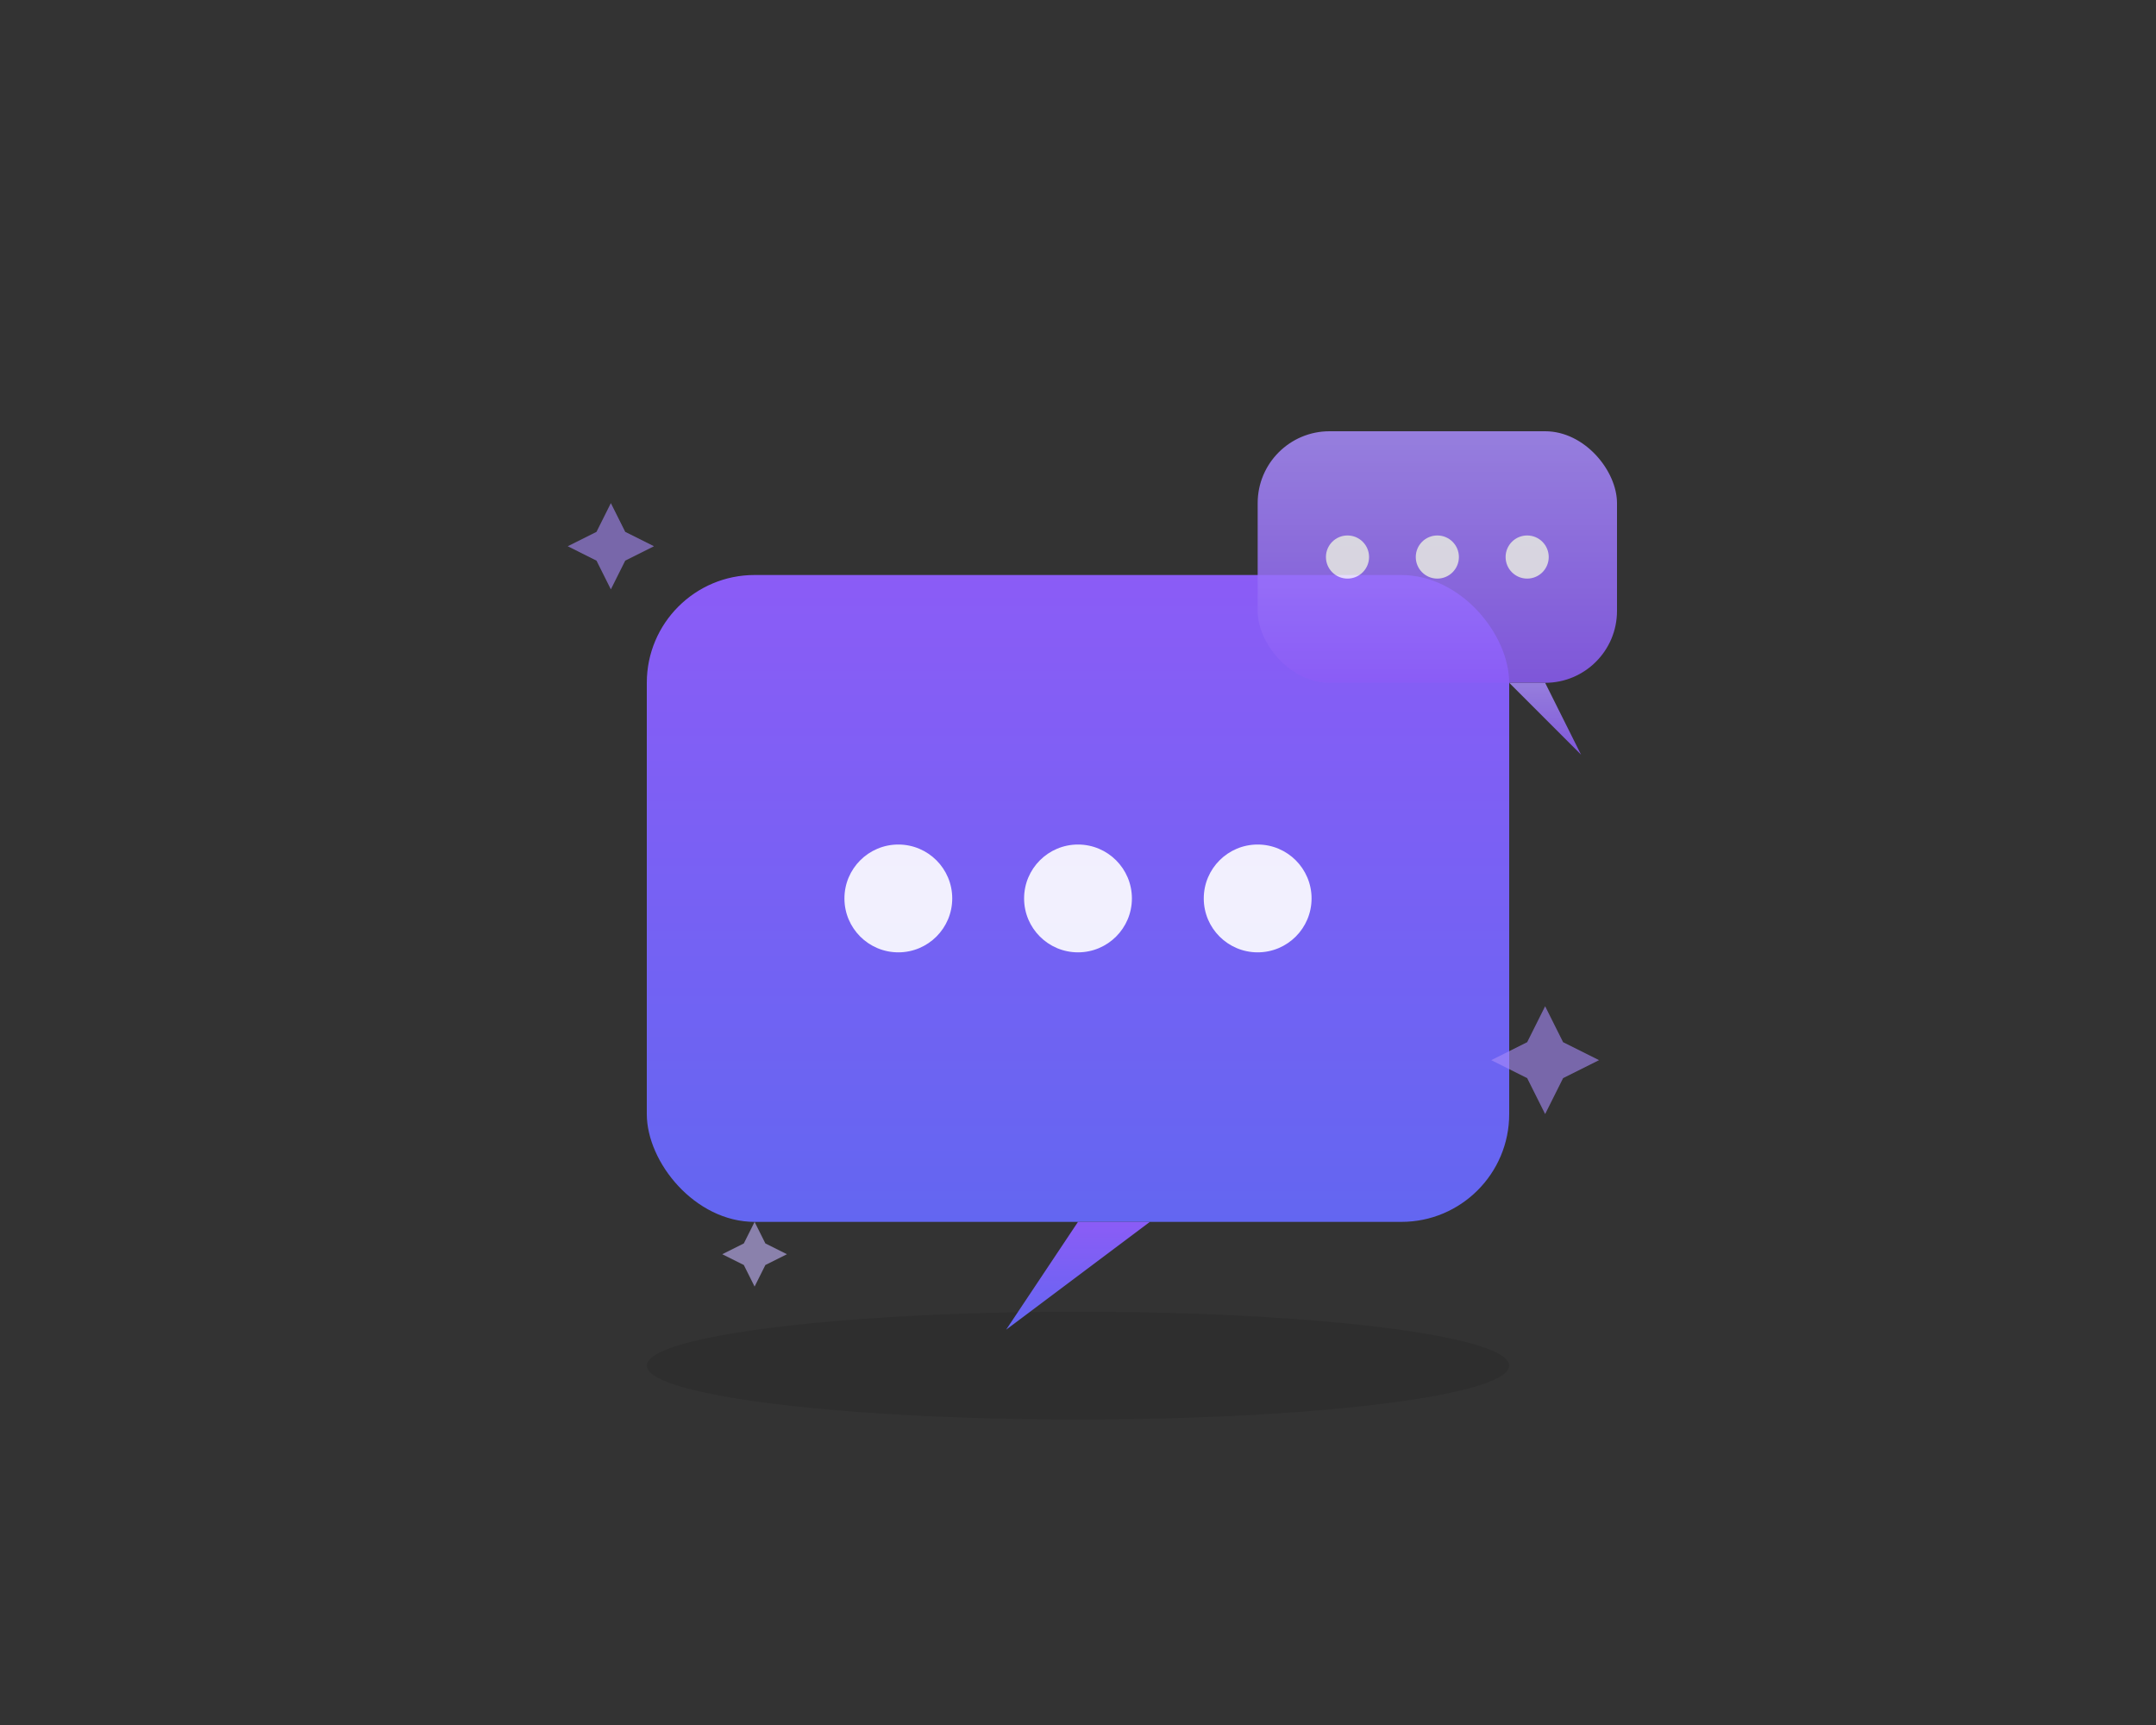 <svg width="600" height="480" viewBox="0 0 600 480" xmlns="http://www.w3.org/2000/svg" role="img" aria-labelledby="title desc">
  <rect x="0" y="0" width="600" height="480" fill="#333333" stroke="none"/>
  <title id="title">Social Chat Illustration</title>
  <desc id="desc">A stylized chat bubble illustration representing social messaging.</desc>

  <!-- Gradients -->
  <defs>
    <linearGradient id="chatGradient" x1="0" y1="0" x2="0" y2="1">
      <stop offset="0%" stop-color="#8B5CF6"/>
      <stop offset="100%" stop-color="#6366F1"/>
    </linearGradient>
    <linearGradient id="accentGradient" x1="0" y1="0" x2="0" y2="1">
      <stop offset="0%" stop-color="#A78BFA"/>
      <stop offset="100%" stop-color="#8B5CF6"/>
    </linearGradient>
  </defs>

  <!-- Main chat bubble -->
  <g transform="translate(150, 100)">
    <!-- Shadow -->
    <ellipse cx="150" cy="280" rx="120" ry="15" fill="rgba(0,0,0,0.1)"/>

    <!-- Large chat bubble -->
    <rect x="30" y="60" width="240" height="180" rx="30" fill="url(#chatGradient)"/>
    <path d="M150 240 L130 270 L170 240 Z" fill="url(#chatGradient)"/>

    <!-- Chat dots inside bubble -->
    <circle cx="100" cy="150" r="15" fill="white" opacity="0.9"/>
    <circle cx="150" cy="150" r="15" fill="white" opacity="0.9"/>
    <circle cx="200" cy="150" r="15" fill="white" opacity="0.9"/>

    <!-- Small accent bubble top right -->
    <g opacity="0.85">
      <rect x="200" y="20" width="100" height="70" rx="20" fill="url(#accentGradient)"/>
      <path d="M280 90 L290 110 L270 90 Z" fill="url(#accentGradient)"/>
      <circle cx="225" cy="55" r="6" fill="white" opacity="0.9"/>
      <circle cx="250" cy="55" r="6" fill="white" opacity="0.9"/>
      <circle cx="275" cy="55" r="6" fill="white" opacity="0.9"/>
    </g>

    <!-- Sparkles -->
    <g opacity="0.6">
      <path d="M20 40 l4 8 l8 4 l-8 4 l-4 8 l-4 -8 l-8 -4 l8 -4 z" fill="#A78BFA"/>
      <path d="M280 180 l5 10 l10 5 l-10 5 l-5 10 l-5 -10 l-10 -5 l10 -5 z" fill="#A78BFA"/>
      <path d="M60 240 l3 6 l6 3 l-6 3 l-3 6 l-3 -6 l-6 -3 l6 -3 z" fill="#C4B5FD"/>
    </g>
  </g>
</svg>